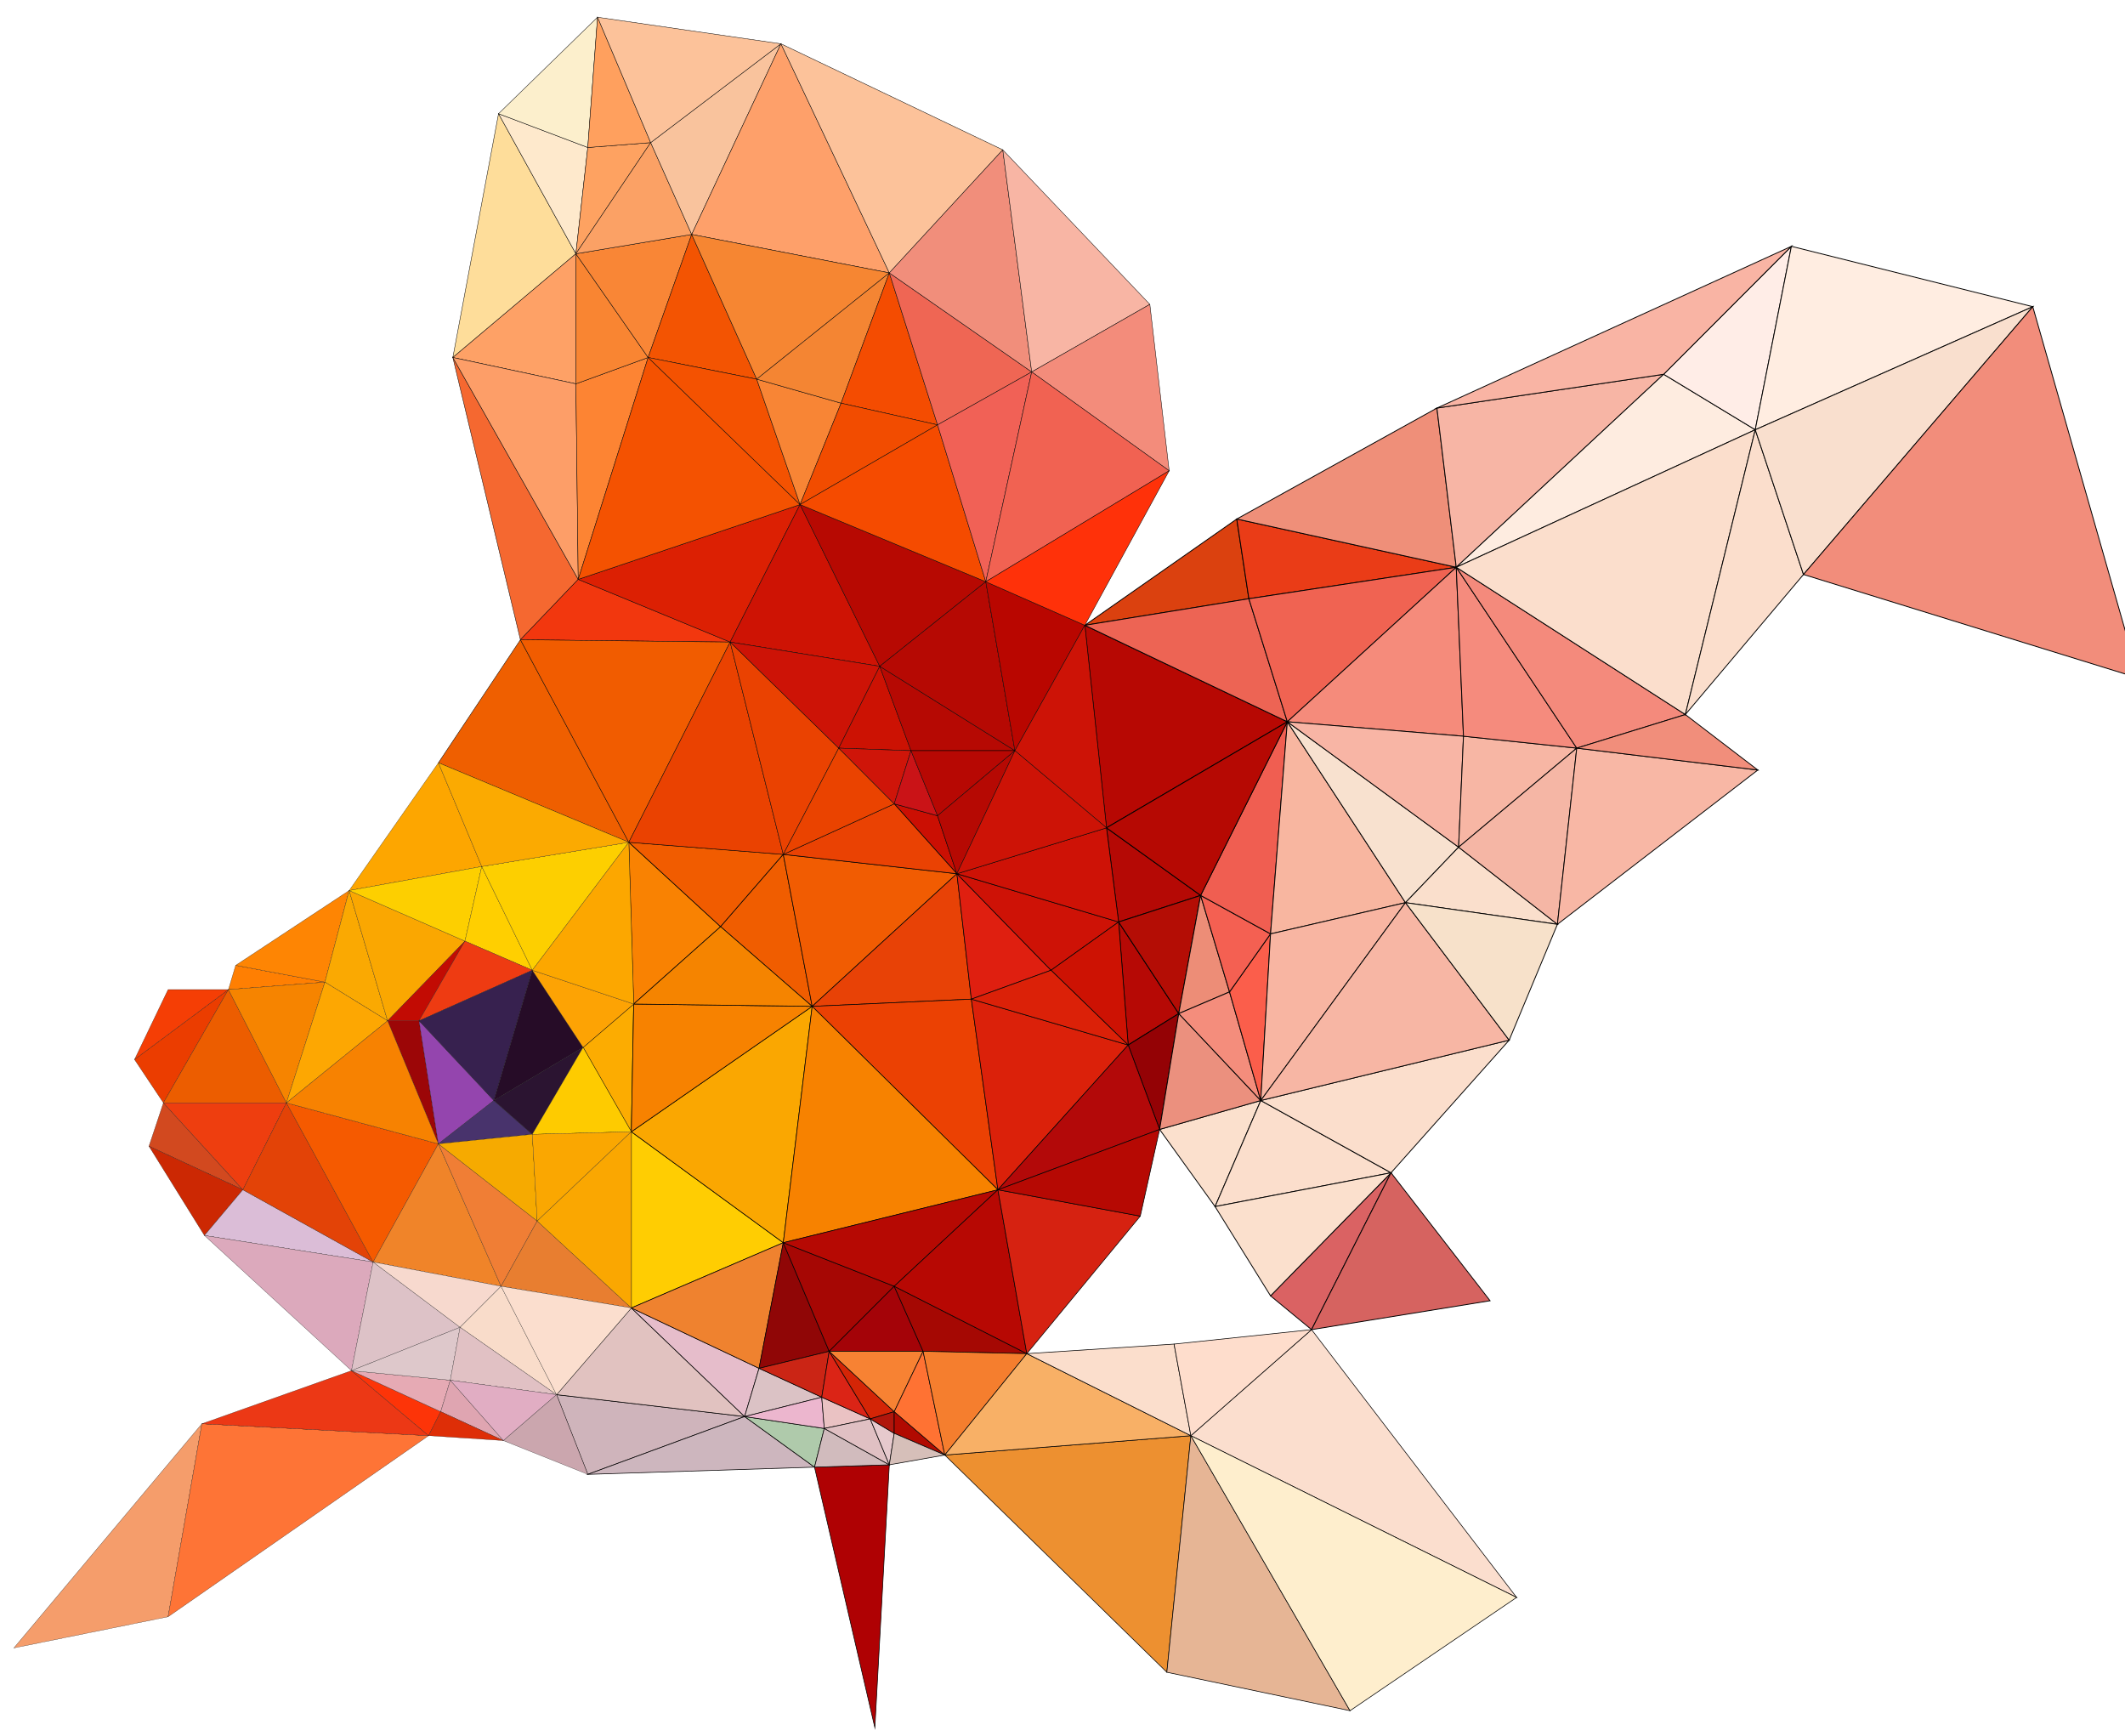 <?xml version="1.0" encoding="utf-8"?>
<!-- Generator: Adobe Illustrator 24.1.0, SVG Export Plug-In . SVG Version: 6.00 Build 0)  -->
<svg version="1.1" baseProfile="tiny" id="图层_1"
	 xmlns="http://www.w3.org/2000/svg" xmlns:xlink="http://www.w3.org/1999/xlink" x="0px" y="0px" viewBox="0 0 1000 817"
	 xml:space="preserve">
<g>
	<g>
		<polygon fill="#B60905" stroke="#000000" stroke-width="0.4" stroke-miterlimit="10" points="526.4,433.8 530.9,491.7 
			554.7,476.9 		"/>
		<polygon fill="#940205" stroke="#000000" stroke-width="0.4" stroke-miterlimit="10" points="530.9,491.7 545.7,531.4 
			554.7,476.9 		"/>
		<polygon fill="#B50905" stroke="#000000" stroke-width="0.4" stroke-miterlimit="10" points="520.7,389.5 526.4,433.8 565,421.3 
					"/>
		<polygon fill="#B40D05" stroke="#000000" stroke-width="0.4" stroke-miterlimit="10" points="526.4,433.8 554.7,476.9 565,421.3 
					"/>
		<polygon fill="#ED8D77" stroke="#000000" stroke-width="0.4" stroke-miterlimit="10" points="565,421.3 554.7,476.9 578.6,466.7 
					"/>
		<polygon fill="#DB410F" stroke="#000000" stroke-width="0.4" stroke-miterlimit="10" points="582,244.2 510.5,294.2 587.7,281.7 
					"/>
		<polygon fill="#FBE0CD" stroke="#000000" stroke-width="0.4" stroke-miterlimit="10" points="545.7,531.4 571.8,567.7 
			593.3,517.8 		"/>
		<polygon fill="#EB907E" stroke="#000000" stroke-width="0.4" stroke-miterlimit="10" points="554.7,476.9 545.7,531.4 
			593.3,517.8 		"/>
		<polygon fill="#F48D7C" stroke="#000000" stroke-width="0.4" stroke-miterlimit="10" points="578.6,466.7 554.7,476.9 
			593.3,517.8 		"/>
		<polygon fill="#FB5E4B" stroke="#000000" stroke-width="0.4" stroke-miterlimit="10" points="578.6,466.7 593.3,517.8 
			597.9,439.4 		"/>
		<polygon fill="#F46052" stroke="#000000" stroke-width="0.4" stroke-miterlimit="10" points="565,421.3 578.6,466.7 597.9,439.4 
					"/>
		<polygon fill="#F05E51" stroke="#000000" stroke-width="0.4" stroke-miterlimit="10" points="565,421.3 597.9,439.4 605.8,339.6 
					"/>
		<polygon fill="#B70803" stroke="#000000" stroke-width="0.4" stroke-miterlimit="10" points="510.5,294.2 520.7,389.5 
			605.8,339.6 		"/>
		<polygon fill="#ED6454" stroke="#000000" stroke-width="0.4" stroke-miterlimit="10" points="587.7,281.7 510.5,294.2 
			605.8,339.6 		"/>
		<polygon fill="#B60903" stroke="#000000" stroke-width="0.4" stroke-miterlimit="10" points="520.7,389.5 565,421.3 605.8,339.6 
					"/>
		<polygon fill="#DA6263" stroke="#000000" stroke-width="0.4" stroke-miterlimit="10" points="597.9,609.7 617.2,625.6 
			654.6,551.8 		"/>
		<polygon fill="#FBDECC" stroke="#000000" stroke-width="0.4" stroke-miterlimit="10" points="593.3,517.8 571.8,567.7 
			654.6,551.8 		"/>
		<polygon fill="#FBE0CD" stroke="#000000" stroke-width="0.4" stroke-miterlimit="10" points="571.8,567.7 597.9,609.7 
			654.6,551.8 		"/>
		<polygon fill="#F8B6A0" stroke="#000000" stroke-width="0.4" stroke-miterlimit="10" points="605.8,339.6 597.9,439.4 
			661.4,424.7 		"/>
		<polygon fill="#F8B5A2" stroke="#000000" stroke-width="0.4" stroke-miterlimit="10" points="597.9,439.4 593.3,517.8 
			661.4,424.7 		"/>
		<polygon fill="#EA3C17" stroke="#000000" stroke-width="0.4" stroke-miterlimit="10" points="582,244.2 587.7,281.7 685.3,266.9 
					"/>
		<polygon fill="#EF8F79" stroke="#000000" stroke-width="0.4" stroke-miterlimit="10" points="676.2,192 582,244.2 685.3,266.9 		
			"/>
		<polygon fill="#F06352" stroke="#000000" stroke-width="0.4" stroke-miterlimit="10" points="587.7,281.7 605.8,339.6 
			685.3,266.9 		"/>
		<polygon fill="#F8E1CF" stroke="#000000" stroke-width="0.4" stroke-miterlimit="10" points="605.8,339.6 661.4,424.7 
			686.4,398.6 		"/>
		<polygon fill="#F58B7B" stroke="#000000" stroke-width="0.4" stroke-miterlimit="10" points="685.3,266.9 605.8,339.6 
			688.7,346.4 		"/>
		<polygon fill="#F8B5A5" stroke="#000000" stroke-width="0.4" stroke-miterlimit="10" points="605.8,339.6 686.4,398.6 
			688.7,346.4 		"/>
		<polygon fill="#D66360" stroke="#000000" stroke-width="0.4" stroke-miterlimit="10" points="654.6,551.8 617.2,625.6 701.2,612 
					"/>
		<polygon fill="#FBDECC" stroke="#000000" stroke-width="0.4" stroke-miterlimit="10" points="593.3,517.8 654.6,551.8 
			710.2,489.4 		"/>
		<polygon fill="#F7B6A4" stroke="#000000" stroke-width="0.4" stroke-miterlimit="10" points="661.4,424.7 593.3,517.8 
			710.2,489.4 		"/>
		<polygon fill="#FADFCC" stroke="#000000" stroke-width="0.4" stroke-miterlimit="10" points="686.4,398.6 661.4,424.7 
			732.9,434.9 		"/>
		<polygon fill="#F7E1CA" stroke="#000000" stroke-width="0.4" stroke-miterlimit="10" points="661.4,424.7 710.2,489.4 
			732.9,434.9 		"/>
		<polygon fill="#F7B6A4" stroke="#000000" stroke-width="0.4" stroke-miterlimit="10" points="688.7,346.4 686.4,398.6 742,352 		
			"/>
		<polygon fill="#F5B6A5" stroke="#000000" stroke-width="0.4" stroke-miterlimit="10" points="686.4,398.6 732.9,434.9 742,352 		
			"/>
		<polygon fill="#F58B7D" stroke="#000000" stroke-width="0.4" stroke-miterlimit="10" points="685.3,266.9 688.7,346.4 742,352 		
			"/>
		<polygon fill="#F7B5A5" stroke="#000000" stroke-width="0.4" stroke-miterlimit="10" points="676.2,192 685.3,266.9 782.9,176.1 
					"/>
		<polygon fill="#F48A7C" stroke="#000000" stroke-width="0.4" stroke-miterlimit="10" points="685.3,266.9 742,352 793.1,336.2 		
			"/>
		<polygon fill="#FEECE0" stroke="#000000" stroke-width="0.4" stroke-miterlimit="10" points="782.9,176.1 685.3,266.9 826,202.2 
					"/>
		<polygon fill="#FBDECC" stroke="#000000" stroke-width="0.4" stroke-miterlimit="10" points="685.3,266.9 793.1,336.2 826,202.2 
					"/>
		<polygon fill="#F8B7A5" stroke="#000000" stroke-width="0.4" stroke-miterlimit="10" points="742,352 732.9,434.9 827.2,362.3 		
			"/>
		<polygon fill="#F18E7B" stroke="#000000" stroke-width="0.4" stroke-miterlimit="10" points="793.1,336.2 742,352 827.2,362.3 		
			"/>
		<polygon fill="#FFEDE7" stroke="#000000" stroke-width="0.4" stroke-miterlimit="10" points="782.9,176.1 826,202.2 843,115.9 		
			"/>
		<polygon fill="#F9B4A4" stroke="#000000" stroke-width="0.4" stroke-miterlimit="10" points="676.2,192 782.9,176.1 843,115.9 		
			"/>
		<polygon fill="#FBDECC" stroke="#000000" stroke-width="0.4" stroke-miterlimit="10" points="826,202.2 793.1,336.2 848.7,270.3 
					"/>
		<polygon fill="#FFEDE1" stroke="#000000" stroke-width="0.4" stroke-miterlimit="10" points="843,115.9 826,202.2 956.6,144.3 		
			"/>
		<polygon fill="#F9DFCE" stroke="#000000" stroke-width="0.4" stroke-miterlimit="10" points="826,202.2 848.7,270.3 956.6,144.3 
					"/>
		<polygon fill="#F28D7B" stroke="#000000" stroke-width="0.4" stroke-miterlimit="10" points="956.6,144.3 848.7,270.3 
			1006.5,319.1 		"/>
	</g>
	<g>
		<polygon fill="#FCAC01" stroke="#000000" stroke-width="0.3" stroke-miterlimit="10" points="274.4,492.8 297.1,532.5 
			298.2,472.4 		"/>
		<polygon fill="#F98202" stroke="#000000" stroke-width="0.3" stroke-miterlimit="10" points="295.9,396.3 298.2,472.4 339.1,436 
					"/>
		<polygon fill="#CFB4BB" stroke="#000000" stroke-width="0.3" stroke-miterlimit="10" points="261.9,656.2 276.6,693.7 
			350.4,666.5 		"/>
		<polygon fill="#E1C2C0" stroke="#000000" stroke-width="0.3" stroke-miterlimit="10" points="297.1,615.4 261.9,656.2 
			350.4,666.5 		"/>
		<polygon fill="#E6BDCB" stroke="#000000" stroke-width="0.3" stroke-miterlimit="10" points="297.1,615.4 350.4,666.5 
			357.2,643.8 		"/>
		<polygon fill="#FFCD02" stroke="#000000" stroke-width="0.3" stroke-miterlimit="10" points="297.1,532.5 297.1,615.4 
			368.6,584.7 		"/>
		<polygon fill="#EF822F" stroke="#000000" stroke-width="0.3" stroke-miterlimit="10" points="297.1,615.4 357.2,643.8 
			368.6,584.7 		"/>
		<polygon fill="#F15C00" stroke="#000000" stroke-width="0.3" stroke-miterlimit="10" points="295.9,396.3 339.1,436 368.6,402 		
			"/>
		<polygon fill="#F05D00" stroke="#000000" stroke-width="0.3" stroke-miterlimit="10" points="368.6,402 339.1,436 382.2,473.5 		
			"/>
		<polygon fill="#FAA701" stroke="#000000" stroke-width="0.3" stroke-miterlimit="10" points="297.1,532.5 368.6,584.7 
			382.2,473.5 		"/>
		<polygon fill="#F78200" stroke="#000000" stroke-width="0.3" stroke-miterlimit="10" points="298.2,472.4 297.1,532.5 
			382.2,473.5 		"/>
		<polygon fill="#F58400" stroke="#000000" stroke-width="0.3" stroke-miterlimit="10" points="339.1,436 298.2,472.4 382.2,473.5 
					"/>
		<polygon fill="#CDB6BE" stroke="#000000" stroke-width="0.3" stroke-miterlimit="10" points="350.4,666.5 276.6,693.7 
			383.3,690.3 		"/>
		<polygon fill="#DBC2C5" stroke="#000000" stroke-width="0.3" stroke-miterlimit="10" points="357.2,643.8 350.4,666.5 
			386.7,657.4 		"/>
		<polygon fill="#AFCAAB" stroke="#000000" stroke-width="0.3" stroke-miterlimit="10" points="350.4,666.5 383.3,690.3 
			387.9,672.1 		"/>
		<polygon fill="#ECB6CE" stroke="#000000" stroke-width="0.3" stroke-miterlimit="10" points="386.7,657.4 350.4,666.5 
			387.9,672.1 		"/>
		<polygon fill="#900606" stroke="#000000" stroke-width="0.3" stroke-miterlimit="10" points="368.6,584.7 357.2,643.8 
			390.2,635.8 		"/>
		<polygon fill="#CB2515" stroke="#000000" stroke-width="0.3" stroke-miterlimit="10" points="357.2,643.8 386.7,657.4 
			390.2,635.8 		"/>
		<polygon fill="#EAC2C3" stroke="#000000" stroke-width="0.3" stroke-miterlimit="10" points="386.7,657.4 387.9,672.1 
			409.5,667.6 		"/>
		<polygon fill="#DB2416" stroke="#000000" stroke-width="0.3" stroke-miterlimit="10" points="390.2,635.8 386.7,657.4 
			409.5,667.6 		"/>
		<polygon fill="#AF0103" stroke="#000000" stroke-width="0.3" stroke-miterlimit="10" points="383.3,690.3 411.7,812.9 
			418.5,689.2 		"/>
		<polygon fill="#D1BBBD" stroke="#000000" stroke-width="0.3" stroke-miterlimit="10" points="387.9,672.1 383.3,690.3 
			418.5,689.2 		"/>
		<polygon fill="#E0C0C3" stroke="#000000" stroke-width="0.3" stroke-miterlimit="10" points="409.5,667.6 387.9,672.1 
			418.5,689.2 		"/>
		<polygon fill="#A60704" stroke="#000000" stroke-width="0.3" stroke-miterlimit="10" points="368.6,584.7 390.2,635.8 
			420.8,605.2 		"/>
		<polygon fill="#D42506" stroke="#000000" stroke-width="0.3" stroke-miterlimit="10" points="390.2,635.8 409.5,667.6 
			420.8,664.2 		"/>
		<polygon fill="#E6C9CD" stroke="#000000" stroke-width="0.3" stroke-miterlimit="10" points="409.5,667.6 418.5,689.2 
			420.8,674.4 		"/>
		<polygon fill="#B0160C" stroke="#000000" stroke-width="0.3" stroke-miterlimit="10" points="420.8,664.2 409.5,667.6 
			420.8,674.4 		"/>
		<polygon fill="#A40308" stroke="#000000" stroke-width="0.3" stroke-miterlimit="10" points="420.8,605.2 390.2,635.8 
			434.4,635.8 		"/>
		<polygon fill="#F78233" stroke="#000000" stroke-width="0.3" stroke-miterlimit="10" points="390.2,635.8 420.8,664.2 
			434.4,635.8 		"/>
		<polygon fill="#B10A01" stroke="#000000" stroke-width="0.3" stroke-miterlimit="10" points="420.8,664.2 420.8,674.4 
			444.6,684.6 		"/>
		<polygon fill="#FF7233" stroke="#000000" stroke-width="0.3" stroke-miterlimit="10" points="434.4,635.8 420.8,664.2 
			444.6,684.6 		"/>
		<polygon fill="#D6BFB9" stroke="#000000" stroke-width="0.3" stroke-miterlimit="10" points="420.8,674.4 418.5,689.2 
			444.6,684.6 		"/>
		<polygon fill="#CB0F03" stroke="#000000" stroke-width="0.3" stroke-miterlimit="10" points="441.2,383.8 420.8,378.2 
			450.3,411.1 		"/>
		<polygon fill="#F15C02" stroke="#000000" stroke-width="0.3" stroke-miterlimit="10" points="368.6,402 382.2,473.5 450.3,411.1 
					"/>
		<polygon fill="#EA4203" stroke="#000000" stroke-width="0.3" stroke-miterlimit="10" points="420.8,378.2 368.6,402 450.3,411.1 
					"/>
		<polygon fill="#E84206" stroke="#000000" stroke-width="0.3" stroke-miterlimit="10" points="450.3,411.1 382.2,473.5 
			457.1,470.1 		"/>
		<polygon fill="#EB4103" stroke="#000000" stroke-width="0.3" stroke-miterlimit="10" points="457.1,470.1 382.2,473.5 
			469.6,559.8 		"/>
		<polygon fill="#F78200" stroke="#000000" stroke-width="0.3" stroke-miterlimit="10" points="382.2,473.5 368.6,584.7 
			469.6,559.8 		"/>
		<polygon fill="#B60903" stroke="#000000" stroke-width="0.3" stroke-miterlimit="10" points="368.6,584.7 420.8,605.2 
			469.6,559.8 		"/>
		<polygon fill="#A50803" stroke="#000000" stroke-width="0.3" stroke-miterlimit="10" points="420.8,605.2 434.4,635.8 
			483.2,636.9 		"/>
		<polygon fill="#B70803" stroke="#000000" stroke-width="0.3" stroke-miterlimit="10" points="469.6,559.8 420.8,605.2 
			483.2,636.9 		"/>
		<polygon fill="#F57E2E" stroke="#000000" stroke-width="0.3" stroke-miterlimit="10" points="434.4,635.8 444.6,684.6 
			483.2,636.9 		"/>
		<polygon fill="#DF1F10" stroke="#000000" stroke-width="0.3" stroke-miterlimit="10" points="450.3,411.1 457.1,470.1 
			494.6,456.5 		"/>
		<polygon fill="#CE1206" stroke="#000000" stroke-width="0.3" stroke-miterlimit="10" points="450.3,411.1 494.6,456.5 
			526.4,433.8 		"/>
		<polygon fill="#CE1206" stroke="#000000" stroke-width="0.3" stroke-miterlimit="10" points="520.7,389.5 450.3,411.1 
			526.4,433.8 		"/>
		<polygon fill="#CD1203" stroke="#000000" stroke-width="0.3" stroke-miterlimit="10" points="526.4,433.8 494.6,456.5 
			530.9,491.7 		"/>
		<polygon fill="#DB210A" stroke="#000000" stroke-width="0.3" stroke-miterlimit="10" points="457.1,470.1 469.6,559.8 
			530.9,491.7 		"/>
		<polygon fill="#DB2108" stroke="#000000" stroke-width="0.3" stroke-miterlimit="10" points="494.6,456.5 457.1,470.1 
			530.9,491.7 		"/>
		<polygon fill="#D62211" stroke="#000000" stroke-width="0.3" stroke-miterlimit="10" points="469.6,559.8 483.2,636.9 
			536.6,572.2 		"/>
		<polygon fill="#B30909" stroke="#000000" stroke-width="0.3" stroke-miterlimit="10" points="530.9,491.7 469.6,559.8 
			545.7,531.4 		"/>
		<polygon fill="#B60903" stroke="#000000" stroke-width="0.3" stroke-miterlimit="10" points="469.6,559.8 536.6,572.2 
			545.7,531.4 		"/>
		<polygon fill="#ED9030" stroke="#000000" stroke-width="0.3" stroke-miterlimit="10" points="444.6,684.6 549.1,786.8 
			560.4,675.5 		"/>
		<polygon fill="#F8B066" stroke="#000000" stroke-width="0.3" stroke-miterlimit="10" points="483.2,636.9 444.6,684.6 
			560.4,675.5 		"/>
		<polygon fill="#FBDECC" stroke="#000000" stroke-width="0.3" stroke-miterlimit="10" points="552.5,632.4 483.2,636.9 
			560.4,675.5 		"/>
		<polygon fill="#E6B595" stroke="#000000" stroke-width="0.3" stroke-miterlimit="10" points="560.4,675.5 549.1,786.8 
			635.3,804.9 		"/>
		<polygon fill="#FBDECE" stroke="#000000" stroke-width="0.3" stroke-miterlimit="10" points="617.2,625.6 560.4,675.5 
			713.7,751.6 		"/>
		<polygon fill="#FEEECD" stroke="#000000" stroke-width="0.3" stroke-miterlimit="10" points="560.4,675.5 635.3,804.9 
			713.7,751.6 		"/>
		<polygon fill="#FEDDCC" stroke="#000000" stroke-width="0.3" stroke-miterlimit="10" points="552.5,632.4 560.4,675.5 
			617.2,625.6 		"/>
	</g>
	<g>
		<polygon fill="#FEDD9A" stroke="#000000" stroke-width="0.2" stroke-miterlimit="10" points="234.6,53.5 213.1,168.2 271,119.4 		
			"/>
		<polygon fill="#FEA166" stroke="#000000" stroke-width="0.2" stroke-miterlimit="10" points="271,119.4 213.1,168.2 271,180.6 		
			"/>
		<polygon fill="#F56830" stroke="#000000" stroke-width="0.2" stroke-miterlimit="10" points="213.1,168.2 244.9,301 272.1,272.6 
					"/>
		<polygon fill="#FD9E68" stroke="#000000" stroke-width="0.2" stroke-miterlimit="10" points="271,180.6 213.1,168.2 272.1,272.6 
					"/>
		<polygon fill="#FEE9CC" stroke="#000000" stroke-width="0.2" stroke-miterlimit="10" points="234.6,53.5 271,119.4 276.6,69.4 		
			"/>
		<polygon fill="#FCEFCC" stroke="#000000" stroke-width="0.2" stroke-miterlimit="10" points="234.6,53.5 276.6,69.4 281.2,8.1 		
			"/>
		<polygon fill="#EF5F00" stroke="#000000" stroke-width="0.2" stroke-miterlimit="10" points="244.9,301 206.3,358.9 295.9,396.3 
					"/>
		<polygon fill="#FD8433" stroke="#000000" stroke-width="0.2" stroke-miterlimit="10" points="271,180.6 272.1,272.6 305,168.2 		
			"/>
		<polygon fill="#F98532" stroke="#000000" stroke-width="0.2" stroke-miterlimit="10" points="271,119.4 271,180.6 305,168.2 		"/>
		<polygon fill="#FEA261" stroke="#000000" stroke-width="0.2" stroke-miterlimit="10" points="276.6,69.4 271,119.4 306.2,67.1 		
			"/>
		<polygon fill="#FFA05E" stroke="#000000" stroke-width="0.2" stroke-miterlimit="10" points="281.2,8.1 276.6,69.4 306.2,67.1 		
			"/>
		<polygon fill="#F98636" stroke="#000000" stroke-width="0.2" stroke-miterlimit="10" points="271,119.4 305,168.2 325.5,110.3 		
			"/>
		<polygon fill="#FBA165" stroke="#000000" stroke-width="0.2" stroke-miterlimit="10" points="306.2,67.1 271,119.4 325.5,110.3 		
			"/>
		<polygon fill="#F2370E" stroke="#000000" stroke-width="0.2" stroke-miterlimit="10" points="272.1,272.6 244.9,301 343.6,302.1 
					"/>
		<polygon fill="#F15C00" stroke="#000000" stroke-width="0.2" stroke-miterlimit="10" points="244.9,301 295.9,396.3 343.6,302.1 
					"/>
		<polygon fill="#F35402" stroke="#000000" stroke-width="0.2" stroke-miterlimit="10" points="325.5,110.3 305,168.2 356.1,178.4 
					"/>
		<polygon fill="#F9C39D" stroke="#000000" stroke-width="0.2" stroke-miterlimit="10" points="306.2,67.1 325.5,110.3 367.5,20.6 
					"/>
		<polygon fill="#FCC29A" stroke="#000000" stroke-width="0.2" stroke-miterlimit="10" points="281.2,8.1 306.2,67.1 367.5,20.6 		
			"/>
		<polygon fill="#EA4201" stroke="#000000" stroke-width="0.2" stroke-miterlimit="10" points="343.6,302.1 295.9,396.3 368.6,402 
					"/>
		<polygon fill="#DC2003" stroke="#000000" stroke-width="0.2" stroke-miterlimit="10" points="272.1,272.6 343.6,302.1 
			376.5,237.4 		"/>
		<polygon fill="#F45201" stroke="#000000" stroke-width="0.2" stroke-miterlimit="10" points="305,168.2 272.1,272.6 376.5,237.4 
					"/>
		<polygon fill="#F45201" stroke="#000000" stroke-width="0.2" stroke-miterlimit="10" points="356.1,178.4 305,168.2 376.5,237.4 
					"/>
		<polygon fill="#EA4201" stroke="#000000" stroke-width="0.2" stroke-miterlimit="10" points="343.6,302.1 368.6,402 394.7,352 		
			"/>
		<polygon fill="#F88535" stroke="#000000" stroke-width="0.2" stroke-miterlimit="10" points="356.1,178.4 376.5,237.4 
			395.8,189.7 		"/>
		<polygon fill="#CE1304" stroke="#000000" stroke-width="0.2" stroke-miterlimit="10" points="376.5,237.4 343.6,302.1 414,313.5 
					"/>
		<polygon fill="#CD1306" stroke="#000000" stroke-width="0.2" stroke-miterlimit="10" points="343.6,302.1 394.7,352 414,313.5 		
			"/>
		<polygon fill="#FEA06A" stroke="#000000" stroke-width="0.2" stroke-miterlimit="10" points="367.5,20.6 325.5,110.3 418.5,128.4 
					"/>
		<polygon fill="#F68632" stroke="#000000" stroke-width="0.2" stroke-miterlimit="10" points="325.5,110.3 356.1,178.4 
			418.5,128.4 		"/>
		<polygon fill="#F48533" stroke="#000000" stroke-width="0.2" stroke-miterlimit="10" points="356.1,178.4 395.8,189.7 
			418.5,128.4 		"/>
		<polygon fill="#EA4300" stroke="#000000" stroke-width="0.2" stroke-miterlimit="10" points="394.7,352 368.6,402 420.8,378.2 		
			"/>
		<polygon fill="#CC1203" stroke="#000000" stroke-width="0.2" stroke-miterlimit="10" points="414,313.5 394.7,352 428.7,353.2 		
			"/>
		<polygon fill="#CF1509" stroke="#000000" stroke-width="0.2" stroke-miterlimit="10" points="394.7,352 420.8,378.2 428.7,353.2 
					"/>
		<polygon fill="#F44C01" stroke="#000000" stroke-width="0.2" stroke-miterlimit="10" points="418.5,128.4 395.8,189.7 
			441.2,199.9 		"/>
		<polygon fill="#F24C00" stroke="#000000" stroke-width="0.2" stroke-miterlimit="10" points="395.8,189.7 376.5,237.4 
			441.2,199.9 		"/>
		<polygon fill="#CA1317" stroke="#000000" stroke-width="0.2" stroke-miterlimit="10" points="428.7,353.2 420.8,378.2 
			441.2,383.8 		"/>
		<polygon fill="#B70902" stroke="#000000" stroke-width="0.2" stroke-miterlimit="10" points="376.5,237.4 414,313.5 463.9,273.7 
					"/>
		<polygon fill="#F54B00" stroke="#000000" stroke-width="0.2" stroke-miterlimit="10" points="441.2,199.9 376.5,237.4 
			463.9,273.7 		"/>
		<polygon fill="#FCC29A" stroke="#000000" stroke-width="0.2" stroke-miterlimit="10" points="367.5,20.6 418.5,128.4 471.9,70.5 
					"/>
		<polygon fill="#B60903" stroke="#000000" stroke-width="0.2" stroke-miterlimit="10" points="414,313.5 428.7,353.2 477.6,353.2 
					"/>
		<polygon fill="#B60903" stroke="#000000" stroke-width="0.2" stroke-miterlimit="10" points="463.9,273.7 414,313.5 477.6,353.2 
					"/>
		<polygon fill="#B70803" stroke="#000000" stroke-width="0.2" stroke-miterlimit="10" points="428.7,353.2 441.2,383.8 
			477.6,353.2 		"/>
		<polygon fill="#B60903" stroke="#000000" stroke-width="0.2" stroke-miterlimit="10" points="441.2,383.8 450.3,411.1 
			477.6,353.2 		"/>
		<polygon fill="#EF6654" stroke="#000000" stroke-width="0.2" stroke-miterlimit="10" points="418.5,128.4 441.2,199.9 485.5,175 
					"/>
		<polygon fill="#F18E7B" stroke="#000000" stroke-width="0.2" stroke-miterlimit="10" points="471.9,70.5 418.5,128.4 485.5,175 		
			"/>
		<polygon fill="#F16156" stroke="#000000" stroke-width="0.2" stroke-miterlimit="10" points="441.2,199.9 463.9,273.7 485.5,175 
					"/>
		<polygon fill="#B90600" stroke="#000000" stroke-width="0.2" stroke-miterlimit="10" points="463.9,273.7 477.6,353.2 
			510.5,294.2 		"/>
		<polygon fill="#CD1306" stroke="#000000" stroke-width="0.2" stroke-miterlimit="10" points="510.5,294.2 477.6,353.2 
			520.7,389.5 		"/>
		<polygon fill="#CD1306" stroke="#000000" stroke-width="0.2" stroke-miterlimit="10" points="477.6,353.2 450.3,411.1 
			520.7,389.5 		"/>
		<polygon fill="#F8B5A4" stroke="#000000" stroke-width="0.2" stroke-miterlimit="10" points="471.9,70.5 485.5,175 541.1,143.2 		
			"/>
		<polygon fill="#F38C7B" stroke="#000000" stroke-width="0.2" stroke-miterlimit="10" points="541.1,143.2 485.5,175 550.2,221.5 
					"/>
		<polygon fill="#F16252" stroke="#000000" stroke-width="0.2" stroke-miterlimit="10" points="485.5,175 463.9,273.7 550.2,221.5 
					"/>
		<polygon fill="#FF3109" stroke="#000000" stroke-width="0.2" stroke-miterlimit="10" points="463.9,273.7 510.5,294.2 
			550.2,221.5 		"/>
	</g>
	<g>
		<polygon fill="#F59D6B" stroke="#000000" stroke-width="0.1" stroke-miterlimit="10" points="6.5,775.4 79.1,760.7 95,669.9 		"/>
		<polygon fill="#EB3D00" stroke="#000000" stroke-width="0.1" stroke-miterlimit="10" points="63.3,498.5 76.9,518.9 107.5,465.6 
					"/>
		<polygon fill="#F53E05" stroke="#000000" stroke-width="0.1" stroke-miterlimit="10" points="79.1,465.6 63.3,498.5 107.5,465.6 
					"/>
		<polygon fill="#D2491F" stroke="#000000" stroke-width="0.1" stroke-miterlimit="10" points="76.9,518.9 70.1,539.3 114.3,559.8 
					"/>
		<polygon fill="#CC2803" stroke="#000000" stroke-width="0.1" stroke-miterlimit="10" points="70.1,539.3 96.2,581.3 114.3,559.8 
					"/>
		<polygon fill="#EC5D00" stroke="#000000" stroke-width="0.1" stroke-miterlimit="10" points="107.5,465.6 76.9,518.9 134.8,518.9 
					"/>
		<polygon fill="#EE3E0F" stroke="#000000" stroke-width="0.1" stroke-miterlimit="10" points="76.9,518.9 114.3,559.8 134.8,518.9 
					"/>
		<polygon fill="#FF7F02" stroke="#000000" stroke-width="0.1" stroke-miterlimit="10" points="110.9,454.2 107.5,465.6 
			152.9,462.1 		"/>
		<polygon fill="#F68400" stroke="#000000" stroke-width="0.1" stroke-miterlimit="10" points="107.5,465.6 134.8,518.9 
			152.9,462.1 		"/>
		<polygon fill="#FE8503" stroke="#000000" stroke-width="0.1" stroke-miterlimit="10" points="110.9,454.2 152.9,462.1 164.3,419 
					"/>
		<polygon fill="#DBBDD7" stroke="#000000" stroke-width="0.1" stroke-miterlimit="10" points="114.3,559.8 96.2,581.3 175.6,593.8 
					"/>
		<polygon fill="#DCA9BC" stroke="#000000" stroke-width="0.1" stroke-miterlimit="10" points="96.2,581.3 165.4,644.9 175.6,593.8 
					"/>
		<polygon fill="#E34307" stroke="#000000" stroke-width="0.1" stroke-miterlimit="10" points="134.8,518.9 114.3,559.8 
			175.6,593.8 		"/>
		<polygon fill="#FAA902" stroke="#000000" stroke-width="0.1" stroke-miterlimit="10" points="164.3,419 152.9,462.1 182.4,480.3 
					"/>
		<polygon fill="#FDA702" stroke="#000000" stroke-width="0.1" stroke-miterlimit="10" points="152.9,462.1 134.8,518.9 
			182.4,480.3 		"/>
		<polygon fill="#FE7436" stroke="#000000" stroke-width="0.1" stroke-miterlimit="10" points="95,669.9 79.1,760.7 201.7,675.5 		
			"/>
		<polygon fill="#EC3815" stroke="#000000" stroke-width="0.1" stroke-miterlimit="10" points="165.4,644.9 95,669.9 201.7,675.5 		
			"/>
		<polygon fill="#9C0607" stroke="#000000" stroke-width="0.1" stroke-miterlimit="10" points="197.2,480.3 182.4,480.3 
			206.3,538.2 		"/>
		<polygon fill="#F55A00" stroke="#000000" stroke-width="0.1" stroke-miterlimit="10" points="134.8,518.9 175.6,593.8 
			206.3,538.2 		"/>
		<polygon fill="#F78201" stroke="#000000" stroke-width="0.1" stroke-miterlimit="10" points="182.4,480.3 134.8,518.9 
			206.3,538.2 		"/>
		<polygon fill="#FD3408" stroke="#000000" stroke-width="0.1" stroke-miterlimit="10" points="165.4,644.9 201.7,675.5 
			207.4,664.2 		"/>
		<polygon fill="#E6AAB4" stroke="#000000" stroke-width="0.1" stroke-miterlimit="10" points="165.4,644.9 207.4,664.2 
			211.9,649.4 		"/>
		<polygon fill="#DDC2C7" stroke="#000000" stroke-width="0.1" stroke-miterlimit="10" points="175.6,593.8 165.4,644.9 
			216.5,624.5 		"/>
		<polygon fill="#DEC8CB" stroke="#000000" stroke-width="0.1" stroke-miterlimit="10" points="165.4,644.9 211.9,649.4 
			216.5,624.5 		"/>
		<polygon fill="#FAA701" stroke="#000000" stroke-width="0.1" stroke-miterlimit="10" points="164.3,419 182.4,480.3 218.8,442.8 
					"/>
		<polygon fill="#C20B03" stroke="#000000" stroke-width="0.1" stroke-miterlimit="10" points="182.4,480.3 197.2,480.3 
			218.8,442.8 		"/>
		<polygon fill="#FDA600" stroke="#000000" stroke-width="0.1" stroke-miterlimit="10" points="206.3,358.9 164.3,419 226.7,407.7 
					"/>
		<polygon fill="#FDCF00" stroke="#000000" stroke-width="0.1" stroke-miterlimit="10" points="164.3,419 218.8,442.8 226.7,407.7 
					"/>
		<polygon fill="#9445AE" stroke="#000000" stroke-width="0.1" stroke-miterlimit="10" points="197.2,480.3 206.3,538.2 
			232.4,517.8 		"/>
		<polygon fill="#F08429" stroke="#000000" stroke-width="0.1" stroke-miterlimit="10" points="206.3,538.2 175.6,593.8 
			235.8,605.2 		"/>
		<polygon fill="#F7D9CE" stroke="#000000" stroke-width="0.1" stroke-miterlimit="10" points="175.6,593.8 216.5,624.5 
			235.8,605.2 		"/>
		<polygon fill="#DFA5B1" stroke="#000000" stroke-width="0.1" stroke-miterlimit="10" points="211.9,649.4 207.4,664.2 
			236.9,677.8 		"/>
		<polygon fill="#DE2E07" stroke="#000000" stroke-width="0.1" stroke-miterlimit="10" points="207.4,664.2 201.7,675.5 
			236.9,677.8 		"/>
		<polygon fill="#48336C" stroke="#000000" stroke-width="0.1" stroke-miterlimit="10" points="232.4,517.8 206.3,538.2 
			250.5,533.7 		"/>
		<polygon fill="#FFCF00" stroke="#000000" stroke-width="0.1" stroke-miterlimit="10" points="226.7,407.7 218.8,442.8 
			250.5,456.5 		"/>
		<polygon fill="#EE3B12" stroke="#000000" stroke-width="0.1" stroke-miterlimit="10" points="218.8,442.8 197.2,480.3 
			250.5,456.5 		"/>
		<polygon fill="#37214F" stroke="#000000" stroke-width="0.1" stroke-miterlimit="10" points="197.2,480.3 232.4,517.8 
			250.5,456.5 		"/>
		<polygon fill="#F07E35" stroke="#000000" stroke-width="0.1" stroke-miterlimit="10" points="206.3,538.2 235.8,605.2 
			252.8,574.5 		"/>
		<polygon fill="#F6AA00" stroke="#000000" stroke-width="0.1" stroke-miterlimit="10" points="250.5,533.7 206.3,538.2 
			252.8,574.5 		"/>
		<polygon fill="#F9DCCA" stroke="#000000" stroke-width="0.1" stroke-miterlimit="10" points="235.8,605.2 216.5,624.5 
			261.9,656.2 		"/>
		<polygon fill="#E1C1C4" stroke="#000000" stroke-width="0.1" stroke-miterlimit="10" points="216.5,624.5 211.9,649.4 
			261.9,656.2 		"/>
		<polygon fill="#E1ADC3" stroke="#000000" stroke-width="0.1" stroke-miterlimit="10" points="211.9,649.4 236.9,677.8 
			261.9,656.2 		"/>
		<polygon fill="#2B1431" stroke="#000000" stroke-width="0.1" stroke-miterlimit="10" points="232.4,517.8 250.5,533.7 
			274.4,492.8 		"/>
		<polygon fill="#260C27" stroke="#000000" stroke-width="0.1" stroke-miterlimit="10" points="250.5,456.5 232.4,517.8 
			274.4,492.8 		"/>
		<polygon fill="#CBA6AE" stroke="#000000" stroke-width="0.1" stroke-miterlimit="10" points="261.9,656.2 236.9,677.8 
			276.6,693.7 		"/>
		<polygon fill="#FDCF00" stroke="#000000" stroke-width="0.1" stroke-miterlimit="10" points="226.7,407.7 250.5,456.5 
			295.9,396.3 		"/>
		<polygon fill="#FBAA01" stroke="#000000" stroke-width="0.1" stroke-miterlimit="10" points="206.3,358.9 226.7,407.7 
			295.9,396.3 		"/>
		<polygon fill="#E87E30" stroke="#000000" stroke-width="0.1" stroke-miterlimit="10" points="252.8,574.5 235.8,605.2 
			297.1,615.4 		"/>
		<polygon fill="#FBDECE" stroke="#000000" stroke-width="0.1" stroke-miterlimit="10" points="235.8,605.2 261.9,656.2 
			297.1,615.4 		"/>
		<polygon fill="#FECB00" stroke="#000000" stroke-width="0.1" stroke-miterlimit="10" points="274.4,492.8 250.5,533.7 
			297.1,532.5 		"/>
		<polygon fill="#FAA701" stroke="#000000" stroke-width="0.1" stroke-miterlimit="10" points="250.5,533.7 252.8,574.5 
			297.1,532.5 		"/>
		<polygon fill="#FAA701" stroke="#000000" stroke-width="0.1" stroke-miterlimit="10" points="252.8,574.5 297.1,615.4 
			297.1,532.5 		"/>
		<polygon fill="#FDA304" stroke="#000000" stroke-width="0.1" stroke-miterlimit="10" points="250.5,456.5 274.4,492.8 
			298.2,472.4 		"/>
		<polygon fill="#FCA700" stroke="#000000" stroke-width="0.1" stroke-miterlimit="10" points="295.9,396.3 250.5,456.5 
			298.2,472.4 		"/>
	</g>
</g>
</svg>
